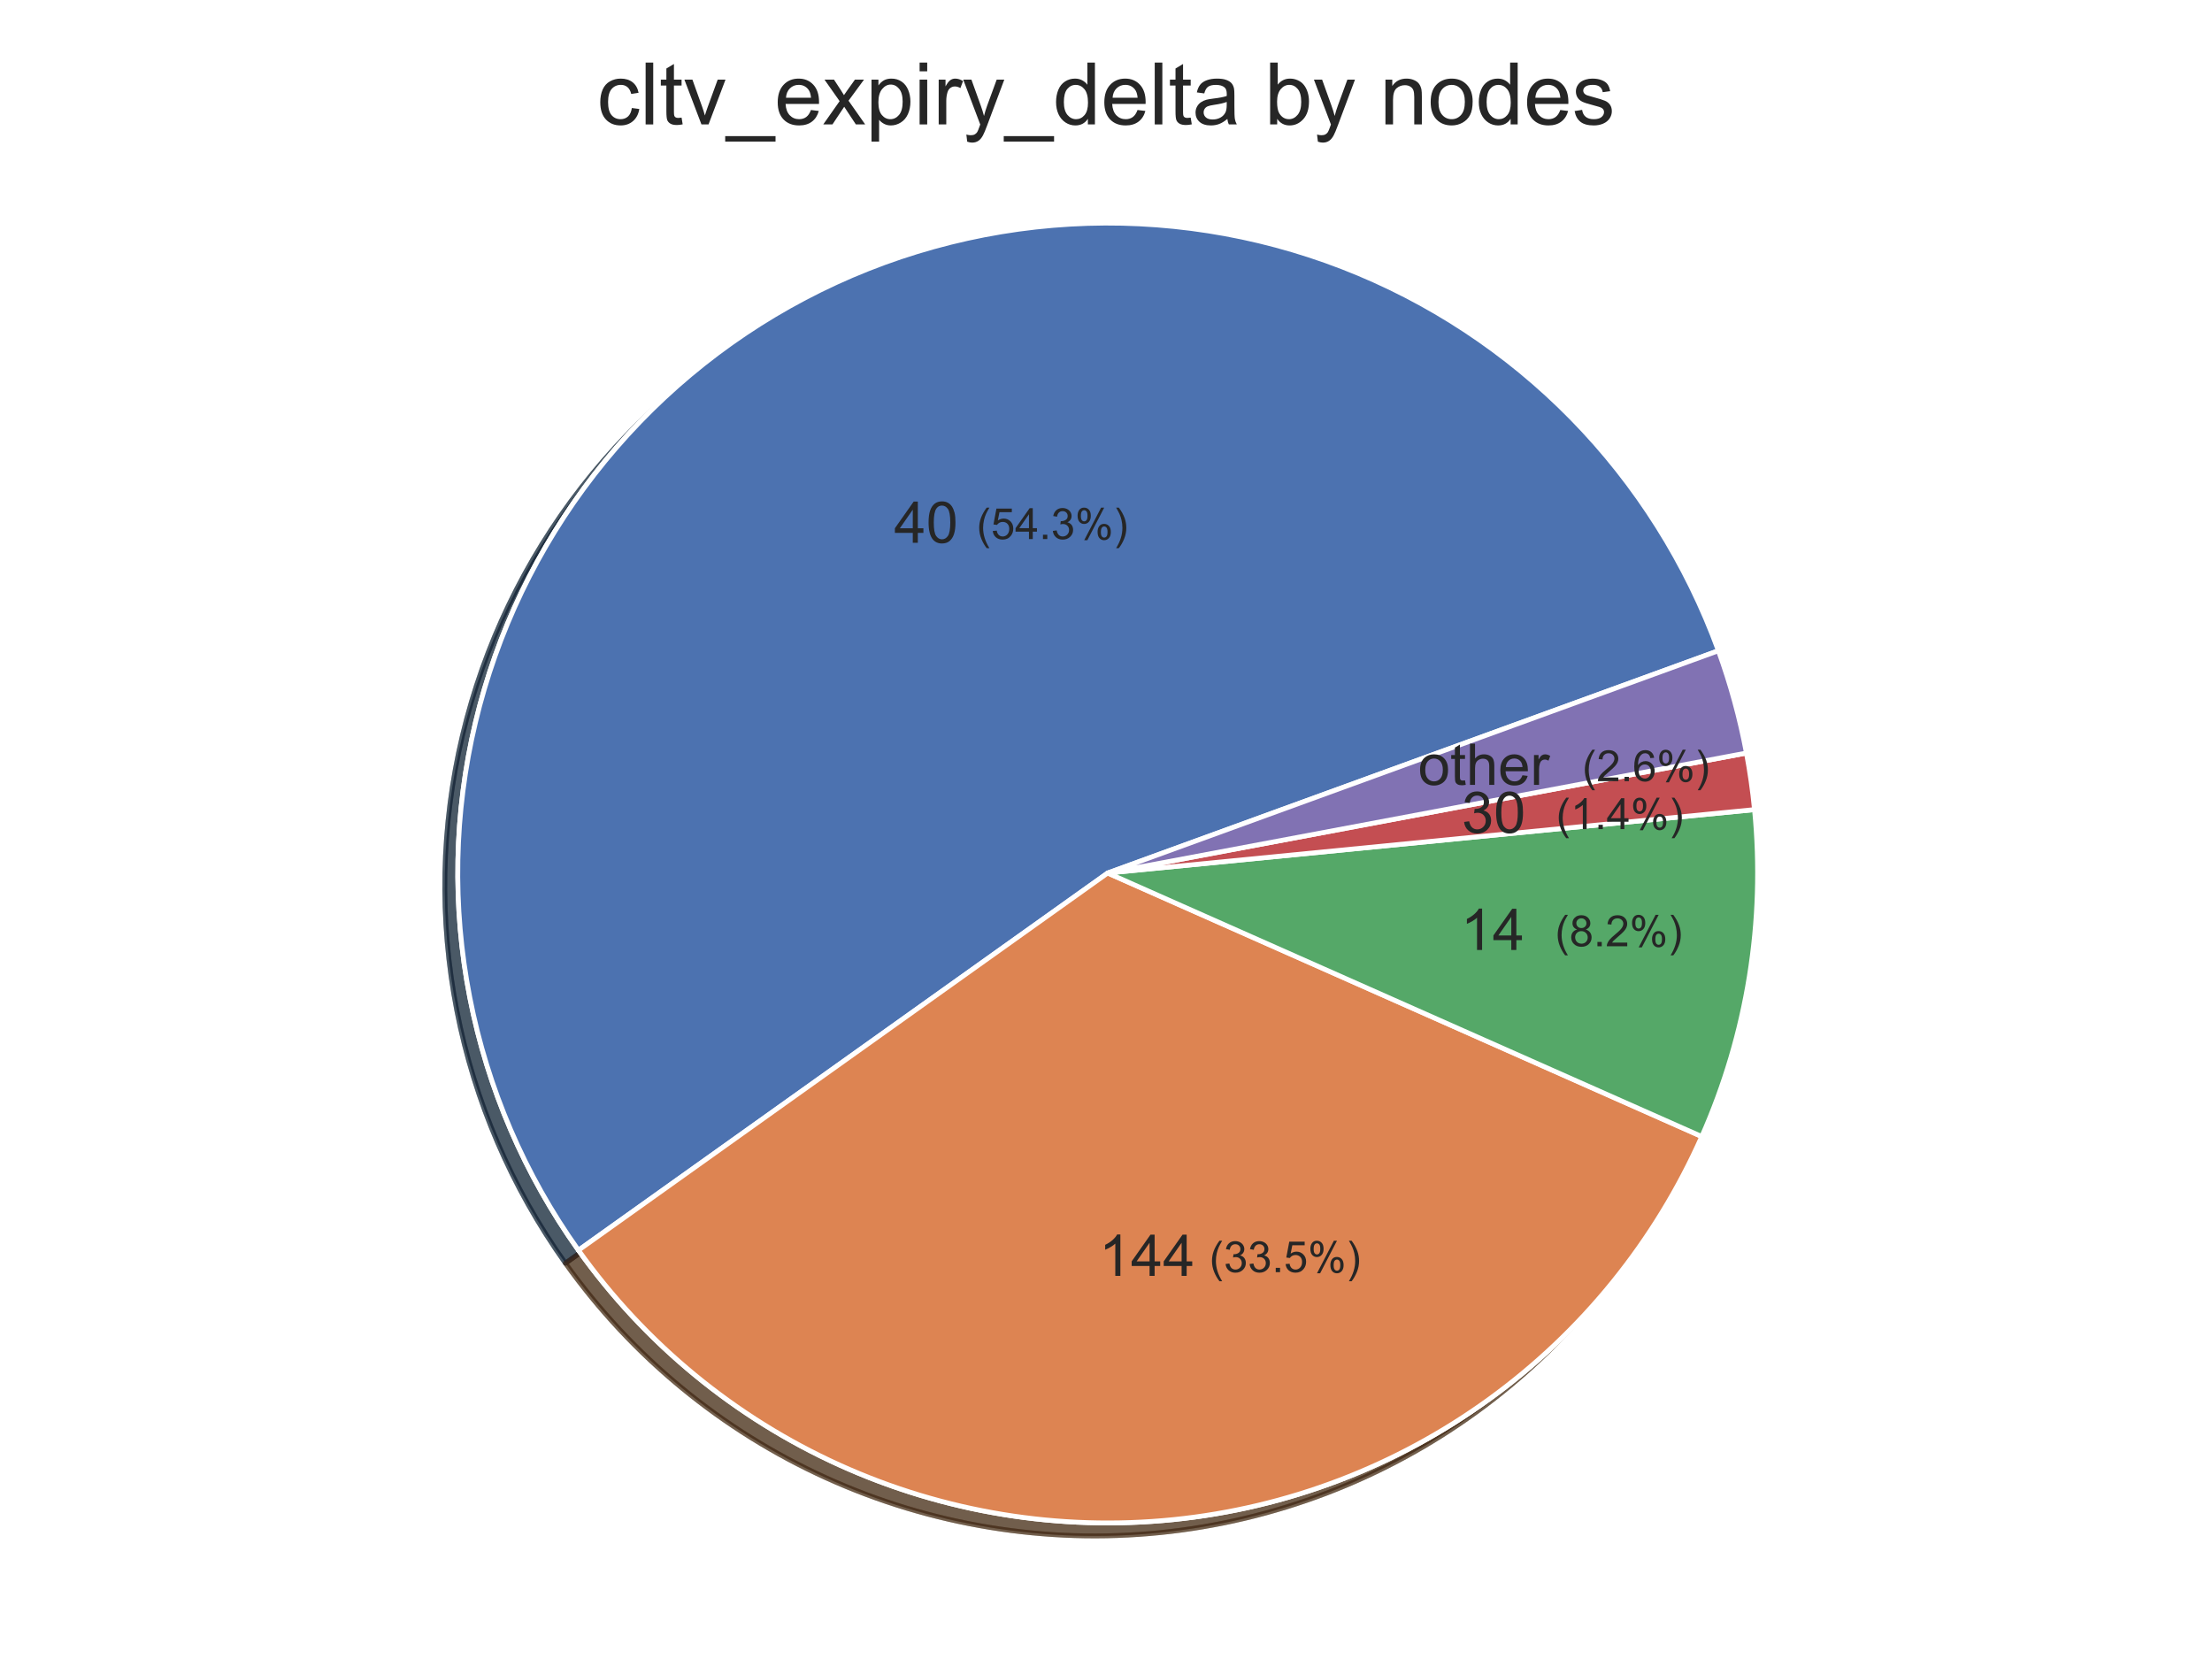 <?xml version="1.0" encoding="utf-8" standalone="no"?>
<!DOCTYPE svg PUBLIC "-//W3C//DTD SVG 1.1//EN"
  "http://www.w3.org/Graphics/SVG/1.1/DTD/svg11.dtd">
<!-- Created with matplotlib (https://matplotlib.org/) -->
<svg height="345.6pt" version="1.1" viewBox="0 0 460.8 345.6" width="460.8pt" xmlns="http://www.w3.org/2000/svg" xmlns:xlink="http://www.w3.org/1999/xlink">
 <defs>
  <style type="text/css">
*{stroke-linecap:butt;stroke-linejoin:round;white-space:pre;}
  </style>
 </defs>
 <g id="figure_1">
  <g id="patch_1">
   <path d="M 0 345.6 
L 460.8 345.6 
L 460.8 0 
L 0 0 
z
" style="fill:#ffffff;"/>
  </g>
  <g id="axes_1">
   <g id="matplotlib.axis_1"/>
   <g id="matplotlib.axis_2"/>
   <g id="patch_2">
    <path d="M 355.267 138.268 
C 348.66 120.114 338.242 103.583 324.717 89.788 
C 311.192 75.994 294.869 65.252 276.849 58.288 
C 258.829 51.324 239.526 48.297 220.239 49.411 
C 200.952 50.524 182.125 55.754 165.026 64.746 
C 147.928 73.738 132.95 86.287 121.103 101.547 
C 109.255 116.806 100.81 134.427 96.336 153.221 
C 91.862 172.014 91.463 191.55 95.164 210.511 
C 98.865 229.472 106.582 247.424 117.795 263.155 
L 228.044 184.574 
L 355.267 138.268 
z
" style="fill:#002235;opacity:0.5;stroke:#002235;stroke-linejoin:miter;"/>
   </g>
   <g id="patch_3">
    <path d="M 117.795 263.155 
C 131.658 282.604 150.423 298.043 172.179 307.899 
C 193.935 317.754 217.916 321.679 241.679 319.273 
C 265.441 316.868 288.15 308.217 307.489 294.202 
C 326.829 280.187 342.12 261.301 351.804 239.468 
L 228.044 184.574 
L 117.795 263.155 
z
" style="fill:#432b02;opacity:0.5;stroke:#432b02;stroke-linejoin:miter;"/>
   </g>
   <g id="patch_4">
    <path d="M 351.804 239.468 
C 356.524 228.826 359.852 217.62 361.706 206.126 
C 363.559 194.633 363.922 182.948 362.786 171.362 
L 228.044 184.574 
L 351.804 239.468 
z
" style="fill:#012f22;opacity:0.5;stroke:#012f22;stroke-linejoin:miter;"/>
   </g>
   <g id="patch_5">
    <path d="M 362.786 171.362 
C 362.592 169.386 362.355 167.415 362.075 165.45 
C 361.794 163.485 361.471 161.527 361.104 159.576 
L 228.044 184.574 
L 362.786 171.362 
z
" style="fill:#401c00;opacity:0.5;stroke:#401c00;stroke-linejoin:miter;"/>
   </g>
   <g id="patch_6">
    <path d="M 361.104 159.576 
C 360.424 155.952 359.595 152.358 358.621 148.803 
C 357.647 145.247 356.528 141.733 355.267 138.268 
L 228.044 184.574 
L 361.104 159.576 
z
" style="fill:#3d2438;opacity:0.5;stroke:#3d2438;stroke-linejoin:miter;"/>
   </g>
   <g id="patch_7">
    <path d="M 355.267 138.268 
C 348.66 120.114 338.242 103.583 324.717 89.788 
C 311.192 75.994 294.869 65.252 276.849 58.288 
C 258.829 51.324 239.526 48.297 220.239 49.411 
C 200.952 50.524 182.125 55.754 165.026 64.746 
C 147.928 73.738 132.95 86.287 121.103 101.547 
C 109.255 116.806 100.81 134.427 96.336 153.221 
C 91.862 172.014 91.463 191.55 95.164 210.511 
C 98.865 229.472 106.582 247.424 117.795 263.155 
L 228.044 184.574 
L 355.267 138.268 
z
" style="fill:#172235;opacity:0.5;stroke:#172235;stroke-linejoin:miter;"/>
   </g>
   <g id="patch_8">
    <path d="M 117.795 263.155 
C 131.658 282.604 150.423 298.043 172.179 307.899 
C 193.935 317.754 217.916 321.679 241.679 319.273 
C 265.441 316.868 288.15 308.217 307.489 294.202 
C 326.829 280.187 342.12 261.301 351.804 239.468 
L 228.044 184.574 
L 117.795 263.155 
z
" style="fill:#422819;opacity:0.5;stroke:#422819;stroke-linejoin:miter;"/>
   </g>
   <g id="patch_9">
    <path d="M 351.804 239.468 
C 356.524 228.826 359.852 217.62 361.706 206.126 
C 363.559 194.633 363.922 182.948 362.786 171.362 
L 228.044 184.574 
L 351.804 239.468 
z
" style="fill:#19321f;opacity:0.5;stroke:#19321f;stroke-linejoin:miter;"/>
   </g>
   <g id="patch_10">
    <path d="M 362.786 171.362 
C 362.592 169.386 362.355 167.415 362.075 165.45 
C 361.794 163.485 361.471 161.527 361.104 159.576 
L 228.044 184.574 
L 362.786 171.362 
z
" style="fill:#3b1719;opacity:0.5;stroke:#3b1719;stroke-linejoin:miter;"/>
   </g>
   <g id="patch_11">
    <path d="M 361.104 159.576 
C 360.424 155.952 359.595 152.358 358.621 148.803 
C 357.647 145.247 356.528 141.733 355.267 138.268 
L 228.044 184.574 
L 361.104 159.576 
z
" style="fill:#272236;opacity:0.5;stroke:#272236;stroke-linejoin:miter;"/>
   </g>
   <g id="patch_12">
    <path d="M 357.975 135.56 
C 351.367 117.406 340.95 100.875 327.425 87.081 
C 313.9 73.286 297.577 62.545 279.557 55.581 
C 261.537 48.616 242.233 45.589 222.946 46.703 
C 203.66 47.817 184.833 53.046 167.734 62.038 
C 150.635 71.03 135.658 83.579 123.81 98.839 
C 111.963 114.099 103.518 131.719 99.044 150.513 
C 94.57 169.307 94.17 188.842 97.871 207.803 
C 101.573 226.765 109.29 244.716 120.503 260.448 
L 230.752 181.866 
L 357.975 135.56 
z
" style="fill:#0173b2;stroke:#ffffff;stroke-linejoin:miter;"/>
   </g>
   <g id="patch_13">
    <path d="M 120.503 260.448 
C 134.365 279.897 153.131 295.336 174.887 305.191 
C 196.643 315.046 220.624 318.971 244.387 316.566 
C 268.149 314.16 290.857 305.509 310.197 291.494 
C 329.537 277.479 344.828 258.593 354.512 236.76 
L 230.752 181.866 
L 120.503 260.448 
z
" style="fill:#de8f05;stroke:#ffffff;stroke-linejoin:miter;"/>
   </g>
   <g id="patch_14">
    <path d="M 354.512 236.76 
C 359.232 226.118 362.56 214.912 364.413 203.419 
C 366.267 191.925 366.63 180.241 365.494 168.654 
L 230.752 181.866 
L 354.512 236.76 
z
" style="fill:#029e73;stroke:#ffffff;stroke-linejoin:miter;"/>
   </g>
   <g id="patch_15">
    <path d="M 365.494 168.654 
C 365.3 166.679 365.063 164.708 364.782 162.743 
C 364.502 160.778 364.179 158.819 363.812 156.868 
L 230.752 181.866 
L 365.494 168.654 
z
" style="fill:#d55e00;stroke:#ffffff;stroke-linejoin:miter;"/>
   </g>
   <g id="patch_16">
    <path d="M 363.812 156.868 
C 363.131 153.245 362.303 149.651 361.329 146.095 
C 360.355 142.539 359.236 139.025 357.975 135.56 
L 230.752 181.866 
L 363.812 156.868 
z
" style="fill:#cc78bc;stroke:#ffffff;stroke-linejoin:miter;"/>
   </g>
   <g id="patch_17">
    <path d="M 357.975 135.56 
C 351.367 117.406 340.95 100.875 327.425 87.081 
C 313.9 73.286 297.577 62.545 279.557 55.581 
C 261.537 48.616 242.233 45.589 222.946 46.703 
C 203.66 47.817 184.833 53.046 167.734 62.038 
C 150.635 71.03 135.658 83.579 123.81 98.839 
C 111.963 114.099 103.518 131.719 99.044 150.513 
C 94.57 169.307 94.17 188.842 97.871 207.803 
C 101.573 226.765 109.29 244.716 120.503 260.448 
L 230.752 181.866 
L 357.975 135.56 
z
" style="fill:#4c72b0;stroke:#ffffff;stroke-linejoin:miter;"/>
   </g>
   <g id="patch_18">
    <path d="M 120.503 260.448 
C 134.365 279.897 153.131 295.336 174.887 305.191 
C 196.643 315.046 220.624 318.971 244.387 316.566 
C 268.149 314.16 290.857 305.509 310.197 291.494 
C 329.537 277.479 344.828 258.593 354.512 236.76 
L 230.752 181.866 
L 120.503 260.448 
z
" style="fill:#dd8452;stroke:#ffffff;stroke-linejoin:miter;"/>
   </g>
   <g id="patch_19">
    <path d="M 354.512 236.76 
C 359.232 226.118 362.56 214.912 364.413 203.419 
C 366.267 191.925 366.63 180.241 365.494 168.654 
L 230.752 181.866 
L 354.512 236.76 
z
" style="fill:#55a868;stroke:#ffffff;stroke-linejoin:miter;"/>
   </g>
   <g id="patch_20">
    <path d="M 365.494 168.654 
C 365.3 166.679 365.063 164.708 364.782 162.743 
C 364.502 160.778 364.179 158.819 363.812 156.868 
L 230.752 181.866 
L 365.494 168.654 
z
" style="fill:#c44e52;stroke:#ffffff;stroke-linejoin:miter;"/>
   </g>
   <g id="patch_21">
    <path d="M 363.812 156.868 
C 363.131 153.245 362.303 149.651 361.329 146.095 
C 360.355 142.539 359.236 139.025 357.975 135.56 
L 230.752 181.866 
L 363.812 156.868 
z
" style="fill:#8172b3;stroke:#ffffff;stroke-linejoin:miter;"/>
   </g>
   <g id="text_1">
    <!-- 40 -->
    <defs>
     <path d="M 32.328 0 
L 32.328 17.141 
L 1.266 17.141 
L 1.266 25.203 
L 33.938 71.578 
L 41.109 71.578 
L 41.109 25.203 
L 50.781 25.203 
L 50.781 17.141 
L 41.109 17.141 
L 41.109 0 
z
M 32.328 25.203 
L 32.328 57.469 
L 9.906 25.203 
z
" id="ArialMT-52"/>
     <path d="M 4.156 35.297 
Q 4.156 48 6.766 55.734 
Q 9.375 63.484 14.516 67.672 
Q 19.672 71.875 27.484 71.875 
Q 33.25 71.875 37.594 69.547 
Q 41.938 67.234 44.766 62.859 
Q 47.609 58.5 49.219 52.219 
Q 50.828 45.953 50.828 35.297 
Q 50.828 22.703 48.234 14.969 
Q 45.656 7.234 40.5 3 
Q 35.359 -1.219 27.484 -1.219 
Q 17.141 -1.219 11.234 6.203 
Q 4.156 15.141 4.156 35.297 
z
M 13.188 35.297 
Q 13.188 17.672 17.312 11.828 
Q 21.438 6 27.484 6 
Q 33.547 6 37.672 11.859 
Q 41.797 17.719 41.797 35.297 
Q 41.797 52.984 37.672 58.781 
Q 33.547 64.594 27.391 64.594 
Q 21.344 64.594 17.719 59.469 
Q 13.188 52.938 13.188 35.297 
z
" id="ArialMT-48"/>
    </defs>
    <g style="fill:#262626;" transform="translate(186.268 113.071)scale(0.12 -0.12)">
     <use xlink:href="#ArialMT-52"/>
     <use x="55.615" xlink:href="#ArialMT-48"/>
    </g>
   </g>
   <g id="text_2">
    <!-- 144 -->
    <defs>
     <path d="M 37.25 0 
L 28.469 0 
L 28.469 56 
Q 25.297 52.984 20.141 49.953 
Q 14.984 46.922 10.891 45.406 
L 10.891 53.906 
Q 18.266 57.375 23.781 62.297 
Q 29.297 67.234 31.594 71.875 
L 37.25 71.875 
z
" id="ArialMT-49"/>
    </defs>
    <g style="fill:#262626;" transform="translate(228.923 265.788)scale(0.12 -0.12)">
     <use xlink:href="#ArialMT-49"/>
     <use x="55.615" xlink:href="#ArialMT-52"/>
     <use x="111.23" xlink:href="#ArialMT-52"/>
    </g>
   </g>
   <g id="text_3">
    <!-- 14 -->
    <g style="fill:#262626;" transform="translate(304.276 197.9)scale(0.12 -0.12)">
     <use xlink:href="#ArialMT-49"/>
     <use x="55.615" xlink:href="#ArialMT-52"/>
    </g>
   </g>
   <g id="text_4">
    <!-- 30 -->
    <defs>
     <path d="M 4.203 18.891 
L 12.984 20.062 
Q 14.5 12.594 18.141 9.297 
Q 21.781 6 27 6 
Q 33.203 6 37.469 10.297 
Q 41.75 14.594 41.75 20.953 
Q 41.75 27 37.797 30.922 
Q 33.844 34.859 27.734 34.859 
Q 25.25 34.859 21.531 33.891 
L 22.516 41.609 
Q 23.391 41.5 23.922 41.5 
Q 29.547 41.5 34.031 44.422 
Q 38.531 47.359 38.531 53.469 
Q 38.531 58.297 35.25 61.469 
Q 31.984 64.656 26.812 64.656 
Q 21.688 64.656 18.266 61.422 
Q 14.844 58.203 13.875 51.766 
L 5.078 53.328 
Q 6.688 62.156 12.391 67.016 
Q 18.109 71.875 26.609 71.875 
Q 32.469 71.875 37.391 69.359 
Q 42.328 66.844 44.938 62.5 
Q 47.562 58.156 47.562 53.266 
Q 47.562 48.641 45.062 44.828 
Q 42.578 41.016 37.703 38.766 
Q 44.047 37.312 47.562 32.688 
Q 51.078 28.078 51.078 21.141 
Q 51.078 11.766 44.234 5.25 
Q 37.406 -1.266 26.953 -1.266 
Q 17.531 -1.266 11.297 4.344 
Q 5.078 9.969 4.203 18.891 
z
" id="ArialMT-51"/>
    </defs>
    <g style="fill:#262626;" transform="translate(304.497 173.494)scale(0.12 -0.12)">
     <use xlink:href="#ArialMT-51"/>
     <use x="55.615" xlink:href="#ArialMT-48"/>
    </g>
   </g>
   <g id="text_5">
    <!-- other -->
    <defs>
     <path d="M 3.328 25.922 
Q 3.328 40.328 11.328 47.266 
Q 18.016 53.031 27.641 53.031 
Q 38.328 53.031 45.109 46.016 
Q 51.906 39.016 51.906 26.656 
Q 51.906 16.656 48.906 10.906 
Q 45.906 5.172 40.156 2 
Q 34.422 -1.172 27.641 -1.172 
Q 16.75 -1.172 10.031 5.812 
Q 3.328 12.797 3.328 25.922 
z
M 12.359 25.922 
Q 12.359 15.969 16.703 11.016 
Q 21.047 6.062 27.641 6.062 
Q 34.188 6.062 38.531 11.031 
Q 42.875 16.016 42.875 26.219 
Q 42.875 35.844 38.5 40.797 
Q 34.125 45.75 27.641 45.75 
Q 21.047 45.75 16.703 40.812 
Q 12.359 35.891 12.359 25.922 
z
" id="ArialMT-111"/>
     <path d="M 25.781 7.859 
L 27.047 0.094 
Q 23.344 -0.688 20.406 -0.688 
Q 15.625 -0.688 12.984 0.828 
Q 10.359 2.344 9.281 4.812 
Q 8.203 7.281 8.203 15.188 
L 8.203 45.016 
L 1.766 45.016 
L 1.766 51.859 
L 8.203 51.859 
L 8.203 64.703 
L 16.938 69.969 
L 16.938 51.859 
L 25.781 51.859 
L 25.781 45.016 
L 16.938 45.016 
L 16.938 14.703 
Q 16.938 10.938 17.406 9.859 
Q 17.875 8.797 18.922 8.156 
Q 19.969 7.516 21.922 7.516 
Q 23.391 7.516 25.781 7.859 
z
" id="ArialMT-116"/>
     <path d="M 6.594 0 
L 6.594 71.578 
L 15.375 71.578 
L 15.375 45.906 
Q 21.531 53.031 30.906 53.031 
Q 36.672 53.031 40.922 50.75 
Q 45.172 48.484 47 44.484 
Q 48.828 40.484 48.828 32.859 
L 48.828 0 
L 40.047 0 
L 40.047 32.859 
Q 40.047 39.453 37.188 42.453 
Q 34.328 45.453 29.109 45.453 
Q 25.203 45.453 21.75 43.422 
Q 18.312 41.406 16.844 37.938 
Q 15.375 34.469 15.375 28.375 
L 15.375 0 
z
" id="ArialMT-104"/>
     <path d="M 42.094 16.703 
L 51.172 15.578 
Q 49.031 7.625 43.219 3.219 
Q 37.406 -1.172 28.375 -1.172 
Q 17 -1.172 10.328 5.828 
Q 3.656 12.844 3.656 25.484 
Q 3.656 38.578 10.391 45.797 
Q 17.141 53.031 27.875 53.031 
Q 38.281 53.031 44.875 45.953 
Q 51.469 38.875 51.469 26.031 
Q 51.469 25.25 51.422 23.688 
L 12.75 23.688 
Q 13.234 15.141 17.578 10.594 
Q 21.922 6.062 28.422 6.062 
Q 33.25 6.062 36.672 8.594 
Q 40.094 11.141 42.094 16.703 
z
M 13.234 30.906 
L 42.188 30.906 
Q 41.609 37.453 38.875 40.719 
Q 34.672 45.797 27.984 45.797 
Q 21.922 45.797 17.797 41.75 
Q 13.672 37.703 13.234 30.906 
z
" id="ArialMT-101"/>
     <path d="M 6.5 0 
L 6.5 51.859 
L 14.406 51.859 
L 14.406 44 
Q 17.438 49.516 20 51.266 
Q 22.562 53.031 25.641 53.031 
Q 30.078 53.031 34.672 50.203 
L 31.641 42.047 
Q 28.422 43.953 25.203 43.953 
Q 22.312 43.953 20.016 42.219 
Q 17.719 40.484 16.75 37.406 
Q 15.281 32.719 15.281 27.156 
L 15.281 0 
z
" id="ArialMT-114"/>
    </defs>
    <g style="fill:#262626;" transform="translate(295.424 163.505)scale(0.12 -0.12)">
     <use xlink:href="#ArialMT-111"/>
     <use x="55.615" xlink:href="#ArialMT-116"/>
     <use x="83.398" xlink:href="#ArialMT-104"/>
     <use x="139.014" xlink:href="#ArialMT-101"/>
     <use x="194.629" xlink:href="#ArialMT-114"/>
    </g>
   </g>
   <g id="text_6">
    <!--                      (54.3%) -->
    <defs>
     <path id="ArialMT-32"/>
     <path d="M 23.391 -21.047 
Q 16.109 -11.859 11.078 0.438 
Q 6.062 12.75 6.062 25.922 
Q 6.062 37.547 9.812 48.188 
Q 14.203 60.547 23.391 72.797 
L 29.688 72.797 
Q 23.781 62.641 21.875 58.297 
Q 18.891 51.562 17.188 44.234 
Q 15.094 35.109 15.094 25.875 
Q 15.094 2.391 29.688 -21.047 
z
" id="ArialMT-40"/>
     <path d="M 4.156 18.75 
L 13.375 19.531 
Q 14.406 12.797 18.141 9.391 
Q 21.875 6 27.156 6 
Q 33.5 6 37.891 10.781 
Q 42.281 15.578 42.281 23.484 
Q 42.281 31 38.062 35.344 
Q 33.844 39.703 27 39.703 
Q 22.75 39.703 19.328 37.766 
Q 15.922 35.844 13.969 32.766 
L 5.719 33.844 
L 12.641 70.609 
L 48.25 70.609 
L 48.25 62.203 
L 19.672 62.203 
L 15.828 42.969 
Q 22.266 47.469 29.344 47.469 
Q 38.719 47.469 45.156 40.969 
Q 51.609 34.469 51.609 24.266 
Q 51.609 14.547 45.953 7.469 
Q 39.062 -1.219 27.156 -1.219 
Q 17.391 -1.219 11.203 4.25 
Q 5.031 9.719 4.156 18.75 
z
" id="ArialMT-53"/>
     <path d="M 9.078 0 
L 9.078 10.016 
L 19.094 10.016 
L 19.094 0 
z
" id="ArialMT-46"/>
     <path d="M 5.812 54.391 
Q 5.812 62.062 9.672 67.422 
Q 13.531 72.797 20.844 72.797 
Q 27.594 72.797 32 67.984 
Q 36.422 63.188 36.422 53.859 
Q 36.422 44.781 31.953 39.875 
Q 27.484 34.969 20.953 34.969 
Q 14.453 34.969 10.125 39.797 
Q 5.812 44.625 5.812 54.391 
z
M 21.094 66.75 
Q 17.828 66.75 15.656 63.906 
Q 13.484 61.078 13.484 53.516 
Q 13.484 46.625 15.672 43.812 
Q 17.875 41.016 21.094 41.016 
Q 24.422 41.016 26.594 43.844 
Q 28.766 46.688 28.766 54.203 
Q 28.766 61.141 26.562 63.938 
Q 24.359 66.75 21.094 66.75 
z
M 21.141 -2.641 
L 60.297 72.797 
L 67.438 72.797 
L 28.422 -2.641 
z
M 52.094 16.797 
Q 52.094 24.516 55.953 29.859 
Q 59.812 35.203 67.188 35.203 
Q 73.922 35.203 78.344 30.391 
Q 82.766 25.594 82.766 16.266 
Q 82.766 7.172 78.297 2.266 
Q 73.828 -2.641 67.234 -2.641 
Q 60.75 -2.641 56.422 2.219 
Q 52.094 7.078 52.094 16.797 
z
M 67.438 29.156 
Q 64.109 29.156 61.938 26.312 
Q 59.766 23.484 59.766 15.922 
Q 59.766 9.078 61.953 6.25 
Q 64.156 3.422 67.391 3.422 
Q 70.75 3.422 72.922 6.25 
Q 75.094 9.078 75.094 16.609 
Q 75.094 23.531 72.891 26.344 
Q 70.703 29.156 67.438 29.156 
z
" id="ArialMT-37"/>
     <path d="M 12.359 -21.047 
L 6.062 -21.047 
Q 20.656 2.391 20.656 25.875 
Q 20.656 35.062 18.562 44.094 
Q 16.891 51.422 13.922 58.156 
Q 12.016 62.547 6.062 72.797 
L 12.359 72.797 
Q 21.531 60.547 25.922 48.188 
Q 29.688 37.547 29.688 25.922 
Q 29.688 12.75 24.625 0.438 
Q 19.578 -11.859 12.359 -21.047 
z
" id="ArialMT-41"/>
    </defs>
    <g style="fill:#262626;" transform="translate(150.932 112.298)scale(0.09 -0.09)">
     <use xlink:href="#ArialMT-32"/>
     <use x="27.783" xlink:href="#ArialMT-32"/>
     <use x="55.566" xlink:href="#ArialMT-32"/>
     <use x="83.35" xlink:href="#ArialMT-32"/>
     <use x="111.133" xlink:href="#ArialMT-32"/>
     <use x="138.916" xlink:href="#ArialMT-32"/>
     <use x="166.699" xlink:href="#ArialMT-32"/>
     <use x="194.482" xlink:href="#ArialMT-32"/>
     <use x="222.266" xlink:href="#ArialMT-32"/>
     <use x="250.049" xlink:href="#ArialMT-32"/>
     <use x="277.832" xlink:href="#ArialMT-32"/>
     <use x="305.615" xlink:href="#ArialMT-32"/>
     <use x="333.398" xlink:href="#ArialMT-32"/>
     <use x="361.182" xlink:href="#ArialMT-32"/>
     <use x="388.965" xlink:href="#ArialMT-32"/>
     <use x="416.748" xlink:href="#ArialMT-32"/>
     <use x="444.531" xlink:href="#ArialMT-32"/>
     <use x="472.314" xlink:href="#ArialMT-32"/>
     <use x="500.098" xlink:href="#ArialMT-32"/>
     <use x="527.881" xlink:href="#ArialMT-32"/>
     <use x="555.664" xlink:href="#ArialMT-32"/>
     <use x="583.447" xlink:href="#ArialMT-40"/>
     <use x="616.748" xlink:href="#ArialMT-53"/>
     <use x="672.363" xlink:href="#ArialMT-52"/>
     <use x="727.979" xlink:href="#ArialMT-46"/>
     <use x="755.762" xlink:href="#ArialMT-51"/>
     <use x="811.377" xlink:href="#ArialMT-37"/>
     <use x="900.293" xlink:href="#ArialMT-41"/>
    </g>
   </g>
   <g id="text_7">
    <!--                        (33.5%) -->
    <g style="fill:#262626;" transform="translate(194.423 265.014)scale(0.09 -0.09)">
     <use xlink:href="#ArialMT-32"/>
     <use x="27.783" xlink:href="#ArialMT-32"/>
     <use x="55.566" xlink:href="#ArialMT-32"/>
     <use x="83.35" xlink:href="#ArialMT-32"/>
     <use x="111.133" xlink:href="#ArialMT-32"/>
     <use x="138.916" xlink:href="#ArialMT-32"/>
     <use x="166.699" xlink:href="#ArialMT-32"/>
     <use x="194.482" xlink:href="#ArialMT-32"/>
     <use x="222.266" xlink:href="#ArialMT-32"/>
     <use x="250.049" xlink:href="#ArialMT-32"/>
     <use x="277.832" xlink:href="#ArialMT-32"/>
     <use x="305.615" xlink:href="#ArialMT-32"/>
     <use x="333.398" xlink:href="#ArialMT-32"/>
     <use x="361.182" xlink:href="#ArialMT-32"/>
     <use x="388.965" xlink:href="#ArialMT-32"/>
     <use x="416.748" xlink:href="#ArialMT-32"/>
     <use x="444.531" xlink:href="#ArialMT-32"/>
     <use x="472.314" xlink:href="#ArialMT-32"/>
     <use x="500.098" xlink:href="#ArialMT-32"/>
     <use x="527.881" xlink:href="#ArialMT-32"/>
     <use x="555.664" xlink:href="#ArialMT-32"/>
     <use x="583.447" xlink:href="#ArialMT-32"/>
     <use x="611.23" xlink:href="#ArialMT-32"/>
     <use x="639.014" xlink:href="#ArialMT-40"/>
     <use x="672.314" xlink:href="#ArialMT-51"/>
     <use x="727.93" xlink:href="#ArialMT-51"/>
     <use x="783.545" xlink:href="#ArialMT-46"/>
     <use x="811.328" xlink:href="#ArialMT-53"/>
     <use x="866.943" xlink:href="#ArialMT-37"/>
     <use x="955.859" xlink:href="#ArialMT-41"/>
    </g>
   </g>
   <g id="text_8">
    <!--                      (8.2%) -->
    <defs>
     <path d="M 17.672 38.812 
Q 12.203 40.828 9.562 44.531 
Q 6.938 48.25 6.938 53.422 
Q 6.938 61.234 12.547 66.547 
Q 18.172 71.875 27.484 71.875 
Q 36.859 71.875 42.578 66.422 
Q 48.297 60.984 48.297 53.172 
Q 48.297 48.188 45.672 44.5 
Q 43.062 40.828 37.75 38.812 
Q 44.344 36.672 47.781 31.875 
Q 51.219 27.094 51.219 20.453 
Q 51.219 11.281 44.719 5.031 
Q 38.234 -1.219 27.641 -1.219 
Q 17.047 -1.219 10.547 5.047 
Q 4.047 11.328 4.047 20.703 
Q 4.047 27.688 7.594 32.391 
Q 11.141 37.109 17.672 38.812 
z
M 15.922 53.719 
Q 15.922 48.641 19.188 45.406 
Q 22.469 42.188 27.688 42.188 
Q 32.766 42.188 36.016 45.375 
Q 39.266 48.578 39.266 53.219 
Q 39.266 58.062 35.906 61.359 
Q 32.562 64.656 27.594 64.656 
Q 22.562 64.656 19.234 61.422 
Q 15.922 58.203 15.922 53.719 
z
M 13.094 20.656 
Q 13.094 16.891 14.875 13.375 
Q 16.656 9.859 20.172 7.922 
Q 23.688 6 27.734 6 
Q 34.031 6 38.125 10.047 
Q 42.234 14.109 42.234 20.359 
Q 42.234 26.703 38.016 30.859 
Q 33.797 35.016 27.438 35.016 
Q 21.234 35.016 17.156 30.906 
Q 13.094 26.812 13.094 20.656 
z
" id="ArialMT-56"/>
     <path d="M 50.344 8.453 
L 50.344 0 
L 3.031 0 
Q 2.938 3.172 4.047 6.109 
Q 5.859 10.938 9.828 15.625 
Q 13.812 20.312 21.344 26.469 
Q 33.016 36.031 37.109 41.625 
Q 41.219 47.219 41.219 52.203 
Q 41.219 57.422 37.469 61 
Q 33.734 64.594 27.734 64.594 
Q 21.391 64.594 17.578 60.781 
Q 13.766 56.984 13.719 50.25 
L 4.688 51.172 
Q 5.609 61.281 11.656 66.578 
Q 17.719 71.875 27.938 71.875 
Q 38.234 71.875 44.234 66.156 
Q 50.25 60.453 50.25 52 
Q 50.25 47.703 48.484 43.547 
Q 46.734 39.406 42.656 34.812 
Q 38.578 30.219 29.109 22.219 
Q 21.188 15.578 18.938 13.203 
Q 16.703 10.844 15.234 8.453 
z
" id="ArialMT-50"/>
    </defs>
    <g style="fill:#262626;" transform="translate(271.442 197.126)scale(0.09 -0.09)">
     <use xlink:href="#ArialMT-32"/>
     <use x="27.783" xlink:href="#ArialMT-32"/>
     <use x="55.566" xlink:href="#ArialMT-32"/>
     <use x="83.35" xlink:href="#ArialMT-32"/>
     <use x="111.133" xlink:href="#ArialMT-32"/>
     <use x="138.916" xlink:href="#ArialMT-32"/>
     <use x="166.699" xlink:href="#ArialMT-32"/>
     <use x="194.482" xlink:href="#ArialMT-32"/>
     <use x="222.266" xlink:href="#ArialMT-32"/>
     <use x="250.049" xlink:href="#ArialMT-32"/>
     <use x="277.832" xlink:href="#ArialMT-32"/>
     <use x="305.615" xlink:href="#ArialMT-32"/>
     <use x="333.398" xlink:href="#ArialMT-32"/>
     <use x="361.182" xlink:href="#ArialMT-32"/>
     <use x="388.965" xlink:href="#ArialMT-32"/>
     <use x="416.748" xlink:href="#ArialMT-32"/>
     <use x="444.531" xlink:href="#ArialMT-32"/>
     <use x="472.314" xlink:href="#ArialMT-32"/>
     <use x="500.098" xlink:href="#ArialMT-32"/>
     <use x="527.881" xlink:href="#ArialMT-32"/>
     <use x="555.664" xlink:href="#ArialMT-32"/>
     <use x="583.447" xlink:href="#ArialMT-40"/>
     <use x="616.748" xlink:href="#ArialMT-56"/>
     <use x="672.363" xlink:href="#ArialMT-46"/>
     <use x="700.146" xlink:href="#ArialMT-50"/>
     <use x="755.762" xlink:href="#ArialMT-37"/>
     <use x="844.678" xlink:href="#ArialMT-41"/>
    </g>
   </g>
   <g id="text_9">
    <!--                      (1.4%) -->
    <g style="fill:#262626;" transform="translate(271.664 172.721)scale(0.09 -0.09)">
     <use xlink:href="#ArialMT-32"/>
     <use x="27.783" xlink:href="#ArialMT-32"/>
     <use x="55.566" xlink:href="#ArialMT-32"/>
     <use x="83.35" xlink:href="#ArialMT-32"/>
     <use x="111.133" xlink:href="#ArialMT-32"/>
     <use x="138.916" xlink:href="#ArialMT-32"/>
     <use x="166.699" xlink:href="#ArialMT-32"/>
     <use x="194.482" xlink:href="#ArialMT-32"/>
     <use x="222.266" xlink:href="#ArialMT-32"/>
     <use x="250.049" xlink:href="#ArialMT-32"/>
     <use x="277.832" xlink:href="#ArialMT-32"/>
     <use x="305.615" xlink:href="#ArialMT-32"/>
     <use x="333.398" xlink:href="#ArialMT-32"/>
     <use x="361.182" xlink:href="#ArialMT-32"/>
     <use x="388.965" xlink:href="#ArialMT-32"/>
     <use x="416.748" xlink:href="#ArialMT-32"/>
     <use x="444.531" xlink:href="#ArialMT-32"/>
     <use x="472.314" xlink:href="#ArialMT-32"/>
     <use x="500.098" xlink:href="#ArialMT-32"/>
     <use x="527.881" xlink:href="#ArialMT-32"/>
     <use x="555.664" xlink:href="#ArialMT-32"/>
     <use x="583.447" xlink:href="#ArialMT-40"/>
     <use x="616.748" xlink:href="#ArialMT-49"/>
     <use x="672.363" xlink:href="#ArialMT-46"/>
     <use x="700.146" xlink:href="#ArialMT-52"/>
     <use x="755.762" xlink:href="#ArialMT-37"/>
     <use x="844.678" xlink:href="#ArialMT-41"/>
    </g>
   </g>
   <g id="text_10">
    <!--                            (2.6%) -->
    <defs>
     <path d="M 49.75 54.047 
L 41.016 53.375 
Q 39.844 58.547 37.703 60.891 
Q 34.125 64.656 28.906 64.656 
Q 24.703 64.656 21.531 62.312 
Q 17.391 59.281 14.984 53.469 
Q 12.594 47.656 12.5 36.922 
Q 15.672 41.75 20.266 44.094 
Q 24.859 46.438 29.891 46.438 
Q 38.672 46.438 44.844 39.969 
Q 51.031 33.5 51.031 23.25 
Q 51.031 16.5 48.125 10.719 
Q 45.219 4.938 40.141 1.859 
Q 35.062 -1.219 28.609 -1.219 
Q 17.625 -1.219 10.688 6.859 
Q 3.766 14.938 3.766 33.5 
Q 3.766 54.25 11.422 63.672 
Q 18.109 71.875 29.438 71.875 
Q 37.891 71.875 43.281 67.141 
Q 48.688 62.406 49.75 54.047 
z
M 13.875 23.188 
Q 13.875 18.656 15.797 14.5 
Q 17.719 10.359 21.188 8.172 
Q 24.656 6 28.469 6 
Q 34.031 6 38.031 10.484 
Q 42.047 14.984 42.047 22.703 
Q 42.047 30.125 38.078 34.391 
Q 34.125 38.672 28.125 38.672 
Q 22.172 38.672 18.016 34.391 
Q 13.875 30.125 13.875 23.188 
z
" id="ArialMT-54"/>
    </defs>
    <g style="fill:#262626;" transform="translate(262.091 162.732)scale(0.09 -0.09)">
     <use xlink:href="#ArialMT-32"/>
     <use x="27.783" xlink:href="#ArialMT-32"/>
     <use x="55.566" xlink:href="#ArialMT-32"/>
     <use x="83.35" xlink:href="#ArialMT-32"/>
     <use x="111.133" xlink:href="#ArialMT-32"/>
     <use x="138.916" xlink:href="#ArialMT-32"/>
     <use x="166.699" xlink:href="#ArialMT-32"/>
     <use x="194.482" xlink:href="#ArialMT-32"/>
     <use x="222.266" xlink:href="#ArialMT-32"/>
     <use x="250.049" xlink:href="#ArialMT-32"/>
     <use x="277.832" xlink:href="#ArialMT-32"/>
     <use x="305.615" xlink:href="#ArialMT-32"/>
     <use x="333.398" xlink:href="#ArialMT-32"/>
     <use x="361.182" xlink:href="#ArialMT-32"/>
     <use x="388.965" xlink:href="#ArialMT-32"/>
     <use x="416.748" xlink:href="#ArialMT-32"/>
     <use x="444.531" xlink:href="#ArialMT-32"/>
     <use x="472.314" xlink:href="#ArialMT-32"/>
     <use x="500.098" xlink:href="#ArialMT-32"/>
     <use x="527.881" xlink:href="#ArialMT-32"/>
     <use x="555.664" xlink:href="#ArialMT-32"/>
     <use x="583.447" xlink:href="#ArialMT-32"/>
     <use x="611.23" xlink:href="#ArialMT-32"/>
     <use x="639.014" xlink:href="#ArialMT-32"/>
     <use x="666.797" xlink:href="#ArialMT-32"/>
     <use x="694.58" xlink:href="#ArialMT-32"/>
     <use x="722.363" xlink:href="#ArialMT-32"/>
     <use x="750.146" xlink:href="#ArialMT-40"/>
     <use x="783.447" xlink:href="#ArialMT-50"/>
     <use x="839.062" xlink:href="#ArialMT-46"/>
     <use x="866.846" xlink:href="#ArialMT-54"/>
     <use x="922.461" xlink:href="#ArialMT-37"/>
     <use x="1011.377" xlink:href="#ArialMT-41"/>
    </g>
   </g>
   <g id="text_11">
    <!-- cltv_expiry_delta by nodes -->
    <defs>
     <path d="M 40.438 19 
L 49.078 17.875 
Q 47.656 8.938 41.812 3.875 
Q 35.984 -1.172 27.484 -1.172 
Q 16.844 -1.172 10.375 5.781 
Q 3.906 12.75 3.906 25.734 
Q 3.906 34.125 6.688 40.422 
Q 9.469 46.734 15.156 49.875 
Q 20.844 53.031 27.547 53.031 
Q 35.984 53.031 41.359 48.75 
Q 46.734 44.484 48.25 36.625 
L 39.703 35.297 
Q 38.484 40.531 35.375 43.156 
Q 32.281 45.797 27.875 45.797 
Q 21.234 45.797 17.078 41.031 
Q 12.938 36.281 12.938 25.984 
Q 12.938 15.531 16.938 10.797 
Q 20.953 6.062 27.391 6.062 
Q 32.562 6.062 36.031 9.234 
Q 39.5 12.406 40.438 19 
z
" id="ArialMT-99"/>
     <path d="M 6.391 0 
L 6.391 71.578 
L 15.188 71.578 
L 15.188 0 
z
" id="ArialMT-108"/>
     <path d="M 21 0 
L 1.266 51.859 
L 10.547 51.859 
L 21.688 20.797 
Q 23.484 15.766 25 10.359 
Q 26.172 14.453 28.266 20.219 
L 39.797 51.859 
L 48.828 51.859 
L 29.203 0 
z
" id="ArialMT-118"/>
     <path d="M -1.516 -19.875 
L -1.516 -13.531 
L 56.734 -13.531 
L 56.734 -19.875 
z
" id="ArialMT-95"/>
     <path d="M 0.734 0 
L 19.672 26.953 
L 2.156 51.859 
L 13.141 51.859 
L 21.094 39.703 
Q 23.344 36.234 24.703 33.891 
Q 26.859 37.109 28.656 39.594 
L 37.406 51.859 
L 47.906 51.859 
L 29.984 27.438 
L 49.266 0 
L 38.484 0 
L 27.828 16.109 
L 25 20.453 
L 11.375 0 
z
" id="ArialMT-120"/>
     <path d="M 6.594 -19.875 
L 6.594 51.859 
L 14.594 51.859 
L 14.594 45.125 
Q 17.438 49.078 21 51.047 
Q 24.562 53.031 29.641 53.031 
Q 36.281 53.031 41.359 49.609 
Q 46.438 46.188 49.016 39.953 
Q 51.609 33.734 51.609 26.312 
Q 51.609 18.359 48.75 11.984 
Q 45.906 5.609 40.453 2.219 
Q 35.016 -1.172 29 -1.172 
Q 24.609 -1.172 21.109 0.688 
Q 17.625 2.547 15.375 5.375 
L 15.375 -19.875 
z
M 14.547 25.641 
Q 14.547 15.625 18.594 10.844 
Q 22.656 6.062 28.422 6.062 
Q 34.281 6.062 38.453 11.016 
Q 42.625 15.969 42.625 26.375 
Q 42.625 36.281 38.547 41.203 
Q 34.469 46.141 28.812 46.141 
Q 23.188 46.141 18.859 40.891 
Q 14.547 35.641 14.547 25.641 
z
" id="ArialMT-112"/>
     <path d="M 6.641 61.469 
L 6.641 71.578 
L 15.438 71.578 
L 15.438 61.469 
z
M 6.641 0 
L 6.641 51.859 
L 15.438 51.859 
L 15.438 0 
z
" id="ArialMT-105"/>
     <path d="M 6.203 -19.969 
L 5.219 -11.719 
Q 8.109 -12.5 10.25 -12.5 
Q 13.188 -12.5 14.938 -11.516 
Q 16.703 -10.547 17.828 -8.797 
Q 18.656 -7.469 20.516 -2.25 
Q 20.75 -1.516 21.297 -0.094 
L 1.609 51.859 
L 11.078 51.859 
L 21.875 21.828 
Q 23.969 16.109 25.641 9.812 
Q 27.156 15.875 29.25 21.625 
L 40.328 51.859 
L 49.125 51.859 
L 29.391 -0.875 
Q 26.219 -9.422 24.469 -12.641 
Q 22.125 -17 19.094 -19.016 
Q 16.062 -21.047 11.859 -21.047 
Q 9.328 -21.047 6.203 -19.969 
z
" id="ArialMT-121"/>
     <path d="M 40.234 0 
L 40.234 6.547 
Q 35.297 -1.172 25.734 -1.172 
Q 19.531 -1.172 14.328 2.25 
Q 9.125 5.672 6.266 11.797 
Q 3.422 17.922 3.422 25.875 
Q 3.422 33.641 6 39.969 
Q 8.594 46.297 13.766 49.656 
Q 18.953 53.031 25.344 53.031 
Q 30.031 53.031 33.688 51.047 
Q 37.359 49.078 39.656 45.906 
L 39.656 71.578 
L 48.391 71.578 
L 48.391 0 
z
M 12.453 25.875 
Q 12.453 15.922 16.641 10.984 
Q 20.844 6.062 26.562 6.062 
Q 32.328 6.062 36.344 10.766 
Q 40.375 15.484 40.375 25.141 
Q 40.375 35.797 36.266 40.766 
Q 32.172 45.75 26.172 45.75 
Q 20.312 45.75 16.375 40.969 
Q 12.453 36.188 12.453 25.875 
z
" id="ArialMT-100"/>
     <path d="M 40.438 6.391 
Q 35.547 2.25 31.031 0.531 
Q 26.516 -1.172 21.344 -1.172 
Q 12.797 -1.172 8.203 3 
Q 3.609 7.172 3.609 13.672 
Q 3.609 17.484 5.344 20.625 
Q 7.078 23.781 9.891 25.688 
Q 12.703 27.594 16.219 28.562 
Q 18.797 29.25 24.031 29.891 
Q 34.672 31.156 39.703 32.906 
Q 39.75 34.719 39.75 35.203 
Q 39.75 40.578 37.25 42.781 
Q 33.891 45.75 27.25 45.75 
Q 21.047 45.75 18.094 43.578 
Q 15.141 41.406 13.719 35.891 
L 5.125 37.062 
Q 6.297 42.578 8.984 45.969 
Q 11.672 49.359 16.75 51.188 
Q 21.828 53.031 28.516 53.031 
Q 35.156 53.031 39.297 51.469 
Q 43.453 49.906 45.406 47.531 
Q 47.359 45.172 48.141 41.547 
Q 48.578 39.312 48.578 33.453 
L 48.578 21.734 
Q 48.578 9.469 49.141 6.219 
Q 49.703 2.984 51.375 0 
L 42.188 0 
Q 40.828 2.734 40.438 6.391 
z
M 39.703 26.031 
Q 34.906 24.078 25.344 22.703 
Q 19.922 21.922 17.672 20.938 
Q 15.438 19.969 14.203 18.094 
Q 12.984 16.219 12.984 13.922 
Q 12.984 10.406 15.641 8.062 
Q 18.312 5.719 23.438 5.719 
Q 28.516 5.719 32.469 7.938 
Q 36.422 10.156 38.281 14.016 
Q 39.703 17 39.703 22.797 
z
" id="ArialMT-97"/>
     <path d="M 14.703 0 
L 6.547 0 
L 6.547 71.578 
L 15.328 71.578 
L 15.328 46.047 
Q 20.906 53.031 29.547 53.031 
Q 34.328 53.031 38.594 51.094 
Q 42.875 49.172 45.625 45.672 
Q 48.391 42.188 49.953 37.25 
Q 51.516 32.328 51.516 26.703 
Q 51.516 13.375 44.922 6.094 
Q 38.328 -1.172 29.109 -1.172 
Q 19.922 -1.172 14.703 6.5 
z
M 14.594 26.312 
Q 14.594 17 17.141 12.844 
Q 21.297 6.062 28.375 6.062 
Q 34.125 6.062 38.328 11.062 
Q 42.531 16.062 42.531 25.984 
Q 42.531 36.141 38.5 40.969 
Q 34.469 45.797 28.766 45.797 
Q 23 45.797 18.797 40.797 
Q 14.594 35.797 14.594 26.312 
z
" id="ArialMT-98"/>
     <path d="M 6.594 0 
L 6.594 51.859 
L 14.5 51.859 
L 14.5 44.484 
Q 20.219 53.031 31 53.031 
Q 35.688 53.031 39.625 51.344 
Q 43.562 49.656 45.516 46.922 
Q 47.469 44.188 48.25 40.438 
Q 48.734 37.984 48.734 31.891 
L 48.734 0 
L 39.938 0 
L 39.938 31.547 
Q 39.938 36.922 38.906 39.578 
Q 37.891 42.234 35.281 43.812 
Q 32.672 45.406 29.156 45.406 
Q 23.531 45.406 19.453 41.844 
Q 15.375 38.281 15.375 28.328 
L 15.375 0 
z
" id="ArialMT-110"/>
     <path d="M 3.078 15.484 
L 11.766 16.844 
Q 12.5 11.625 15.844 8.844 
Q 19.188 6.062 25.203 6.062 
Q 31.25 6.062 34.172 8.516 
Q 37.109 10.984 37.109 14.312 
Q 37.109 17.281 34.516 19 
Q 32.719 20.172 25.531 21.969 
Q 15.875 24.422 12.141 26.203 
Q 8.406 27.984 6.469 31.125 
Q 4.547 34.281 4.547 38.094 
Q 4.547 41.547 6.125 44.5 
Q 7.719 47.469 10.453 49.422 
Q 12.5 50.922 16.031 51.969 
Q 19.578 53.031 23.641 53.031 
Q 29.734 53.031 34.344 51.266 
Q 38.969 49.516 41.156 46.5 
Q 43.359 43.5 44.188 38.484 
L 35.594 37.312 
Q 35.016 41.312 32.203 43.547 
Q 29.391 45.797 24.266 45.797 
Q 18.219 45.797 15.625 43.797 
Q 13.031 41.797 13.031 39.109 
Q 13.031 37.406 14.109 36.031 
Q 15.188 34.625 17.484 33.688 
Q 18.797 33.203 25.25 31.453 
Q 34.578 28.953 38.25 27.359 
Q 41.938 25.781 44.031 22.75 
Q 46.141 19.734 46.141 15.234 
Q 46.141 10.844 43.578 6.953 
Q 41.016 3.078 36.172 0.953 
Q 31.344 -1.172 25.25 -1.172 
Q 15.141 -1.172 9.844 3.031 
Q 4.547 7.234 3.078 15.484 
z
" id="ArialMT-115"/>
    </defs>
    <g style="fill:#262626;" transform="translate(124.345 25.92)scale(0.18 -0.18)">
     <use xlink:href="#ArialMT-99"/>
     <use x="50" xlink:href="#ArialMT-108"/>
     <use x="72.217" xlink:href="#ArialMT-116"/>
     <use x="100" xlink:href="#ArialMT-118"/>
     <use x="150" xlink:href="#ArialMT-95"/>
     <use x="205.615" xlink:href="#ArialMT-101"/>
     <use x="261.23" xlink:href="#ArialMT-120"/>
     <use x="311.23" xlink:href="#ArialMT-112"/>
     <use x="366.846" xlink:href="#ArialMT-105"/>
     <use x="389.062" xlink:href="#ArialMT-114"/>
     <use x="422.363" xlink:href="#ArialMT-121"/>
     <use x="472.363" xlink:href="#ArialMT-95"/>
     <use x="527.979" xlink:href="#ArialMT-100"/>
     <use x="583.594" xlink:href="#ArialMT-101"/>
     <use x="639.209" xlink:href="#ArialMT-108"/>
     <use x="661.426" xlink:href="#ArialMT-116"/>
     <use x="689.209" xlink:href="#ArialMT-97"/>
     <use x="744.824" xlink:href="#ArialMT-32"/>
     <use x="772.607" xlink:href="#ArialMT-98"/>
     <use x="828.223" xlink:href="#ArialMT-121"/>
     <use x="878.223" xlink:href="#ArialMT-32"/>
     <use x="906.006" xlink:href="#ArialMT-110"/>
     <use x="961.621" xlink:href="#ArialMT-111"/>
     <use x="1017.236" xlink:href="#ArialMT-100"/>
     <use x="1072.852" xlink:href="#ArialMT-101"/>
     <use x="1128.467" xlink:href="#ArialMT-115"/>
    </g>
   </g>
  </g>
 </g>
</svg>
